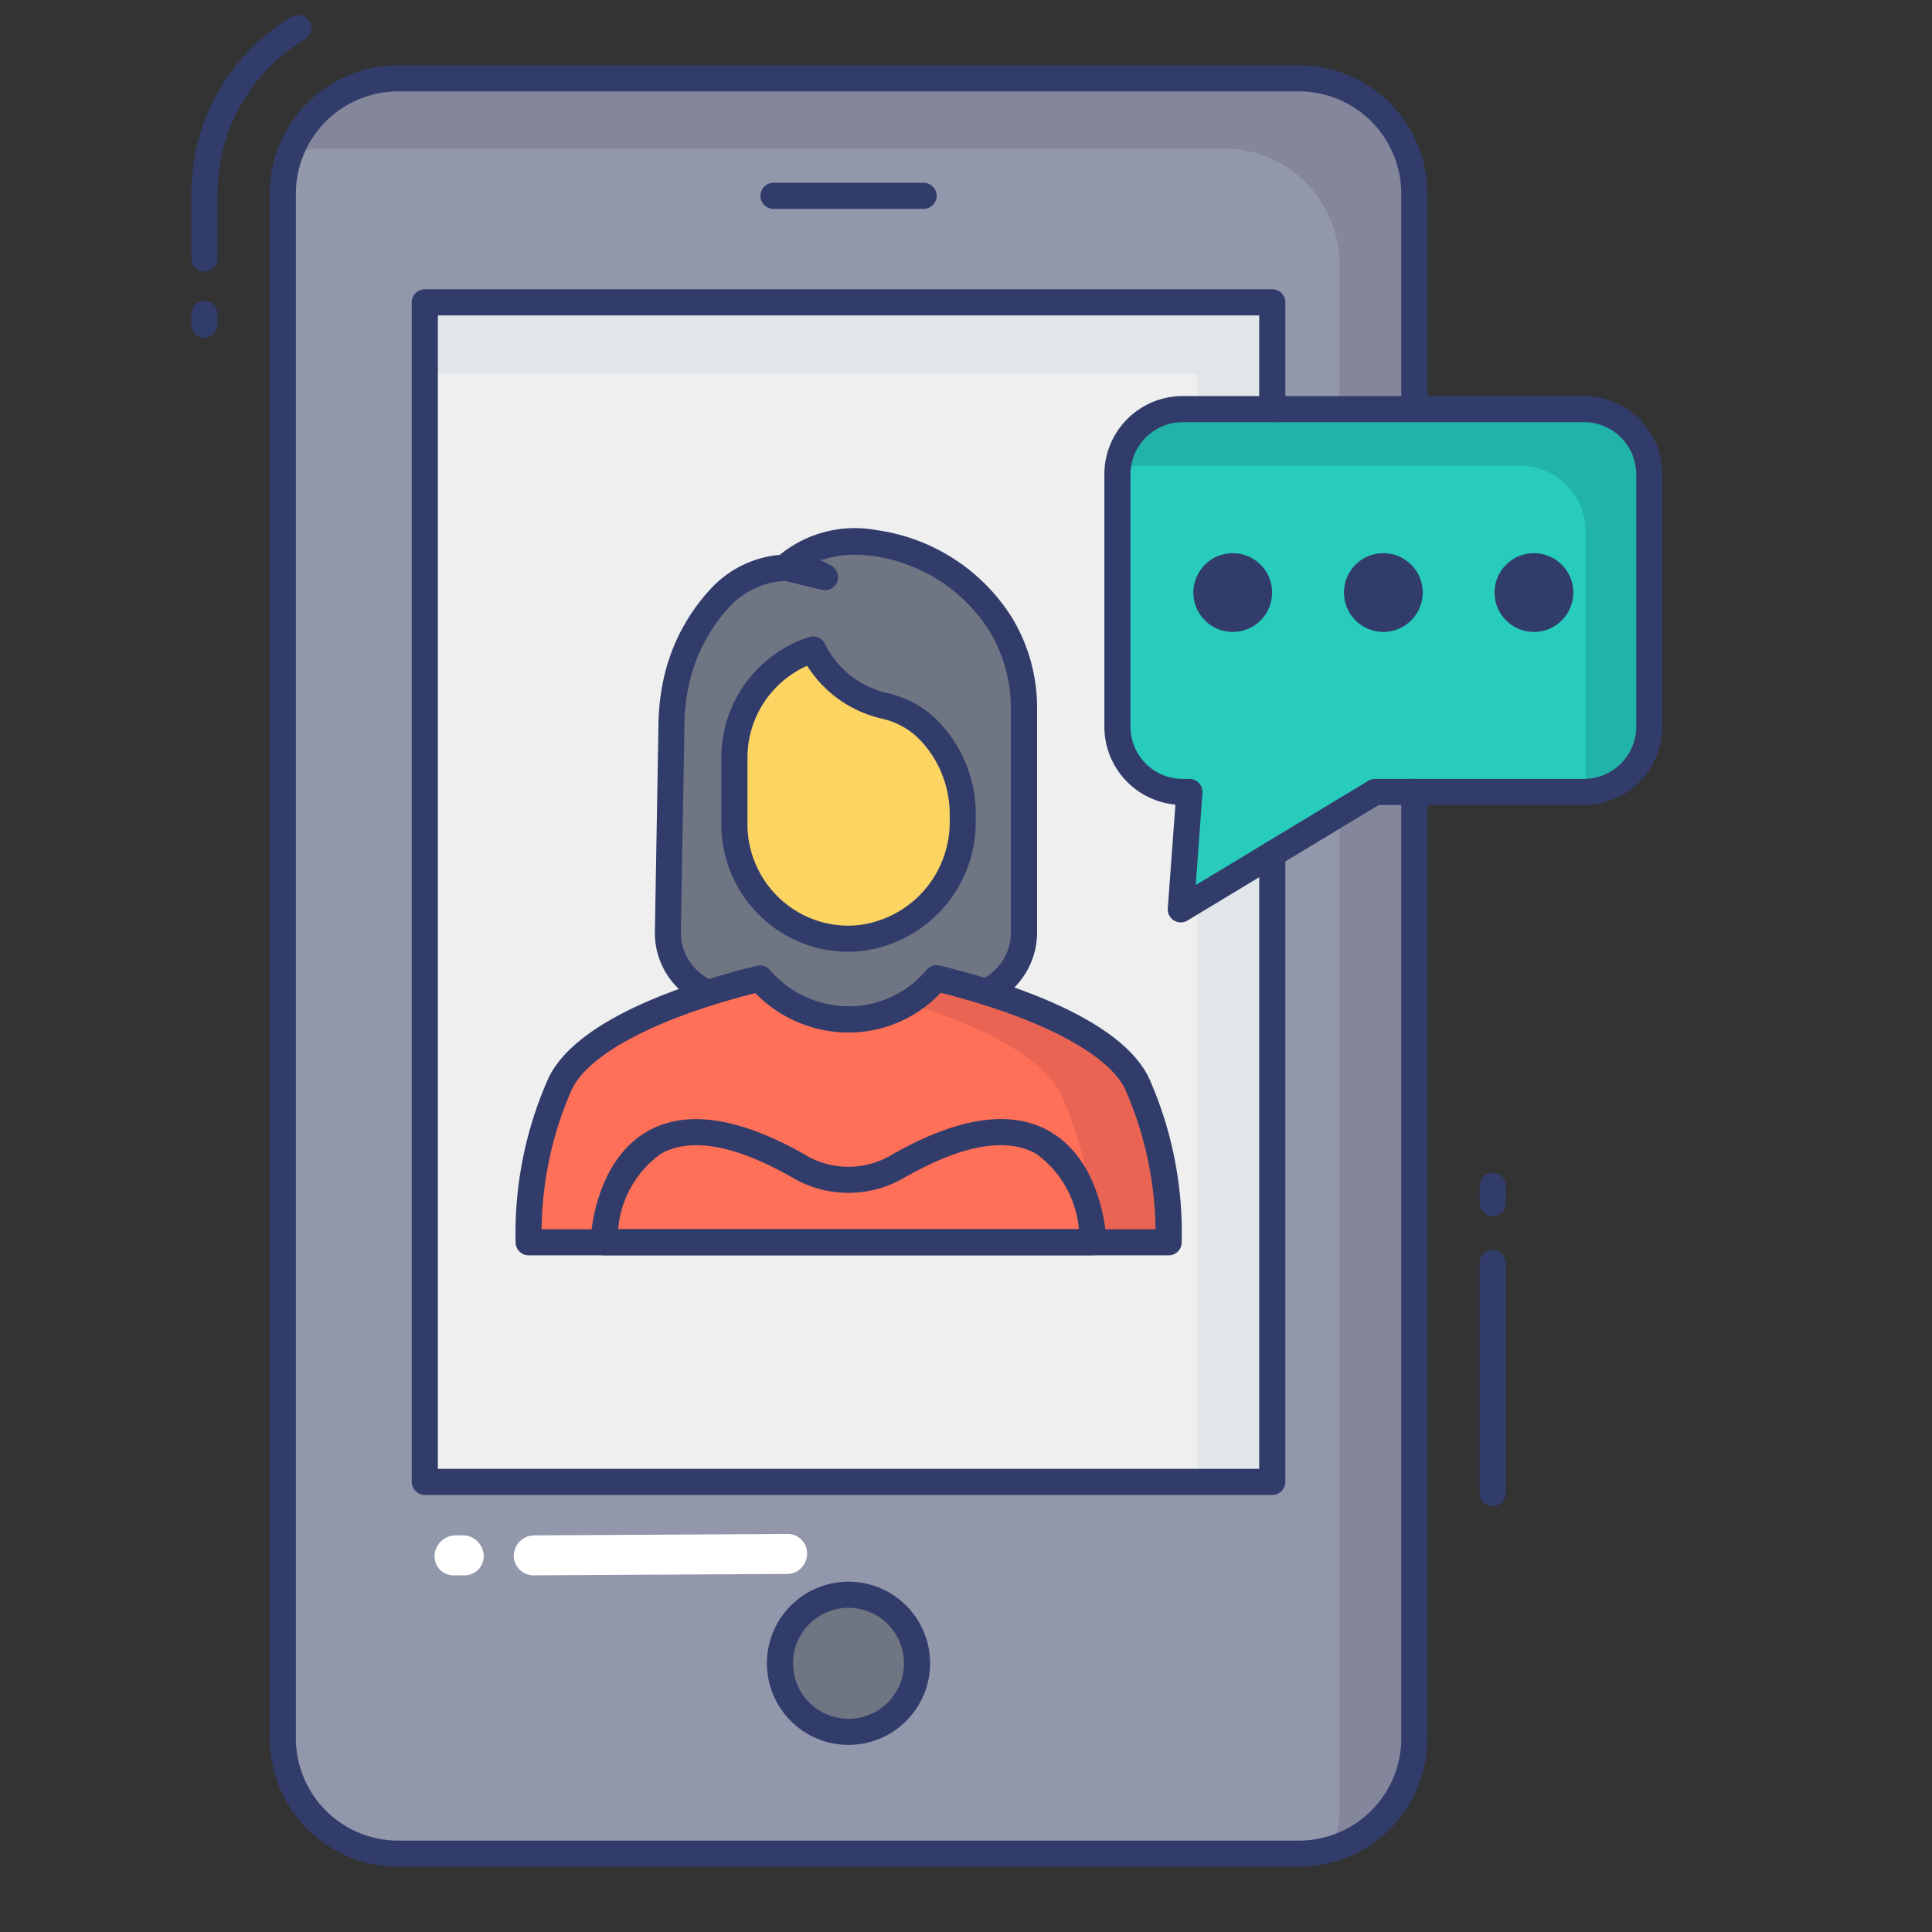<svg id="color_line" height="512" viewBox="0 0 74 74" width="512" xmlns="http://www.w3.org/2000/svg" data-name="color line"><rect x="0" y="0" width="74" height="74" fill="#333333" stroke="none"/><path d="m54.172 30.33v36.25a4.421 4.421 0 0 1 -4.42 4.42h-34.5a4.421 4.421 0 0 1 -4.42-4.42v-59.16a4.421 4.421 0 0 1 4.42-4.42h34.5a4.421 4.421 0 0 1 4.42 4.42v8.25" fill="#9297ab"/><path d="m54.17 7.42v59.16a4.413 4.413 0 0 1 -3.15 4.23 4.382 4.382 0 0 0 .28-1.54v-59.16a4.421 4.421 0 0 0 -4.42-4.42h-34.5a4.112 4.112 0 0 0 -1.27.19 4.413 4.413 0 0 1 4.14-2.88h34.5a4.421 4.421 0 0 1 4.42 4.42z" fill="#84879c"/><path d="m48.732 32.71v24.05h-32.46v-45.18h32.46v4.09" fill="#eeefee"/><path d="m48.73 11.58v45.18h-2.87v-42.45h-29.59v-2.73z" fill="#e1e6e9"/><circle cx="32.502" cy="63.708" fill="#707583" r="2.625"/><path d="m32.5 66.833a3.125 3.125 0 1 1 3.125-3.125 3.128 3.128 0 0 1 -3.125 3.125zm0-5.25a2.125 2.125 0 1 0 2.125 2.125 2.128 2.128 0 0 0 -2.125-2.125z" fill="#323c6b"/><path d="m37.748 37.99a2.5 2.5 0 0 0 1.469-2.284v-8.6a6.137 6.137 0 0 0 -.91-3.226 6.836 6.836 0 0 0 -4.823-3.08 3.966 3.966 0 0 0 -3.4.942l1.517.367a3.343 3.343 0 0 0 -3.936.7 6.846 6.846 0 0 0 -1.741 3.21 8.149 8.149 0 0 0 -.208 1.821l-.135 7.825a2.527 2.527 0 0 0 1.539 2.365c3.401 2.309 6.954 2.122 10.628-.04z" fill="#707583"/><path d="m32.2 40.184a9.4 9.4 0 0 1 -5.356-1.741 2.963 2.963 0 0 1 -1.76-2.785l.136-7.826a8.614 8.614 0 0 1 .221-1.93 7.369 7.369 0 0 1 1.872-3.444 4.088 4.088 0 0 1 2.556-1.206 4.532 4.532 0 0 1 3.686-.95 7.316 7.316 0 0 1 5.18 3.312 6.661 6.661 0 0 1 .988 3.492v8.6a3.006 3.006 0 0 1 -1.739 2.728 11.443 11.443 0 0 1 -5.784 1.75zm-2.146-17.936a3.142 3.142 0 0 0 -2.036.915 6.367 6.367 0 0 0 -1.611 2.977 7.612 7.612 0 0 0 -.192 1.707l-.136 7.828a2.022 2.022 0 0 0 1.237 1.9c3.206 2.167 6.508 2.148 10.178-.011a.452.452 0 0 1 .049-.025 2 2 0 0 0 1.175-1.828v-8.549a5.7 5.7 0 0 0 -.835-3.017 6.31 6.31 0 0 0 -4.465-2.852 4.3 4.3 0 0 0 -1.989.17 2.659 2.659 0 0 1 .439.223.5.5 0 0 1 .192.617.5.5 0 0 1 -.579.29z" fill="#323c6b"/><path d="m44.754 47.583h-24.504a14.223 14.223 0 0 1 1.2-6.063c1-2.12 5.268-3.461 7.655-4.043a4.449 4.449 0 0 0 3.828 1.548 4.392 4.392 0 0 0 2.933-1.556c2.388.581 6.69 1.922 7.692 4.051a14.223 14.223 0 0 1 1.196 6.063z" fill="#fe7058"/><path d="m44.75 47.58h-2.87a14.205 14.205 0 0 0 -1.21-5.6c-.78-1.66-3.59-2.85-5.92-3.56a4.375 4.375 0 0 0 1.11-.95c2.39.58 6.69 1.92 7.7 4.05a14.288 14.288 0 0 1 1.19 6.06z" fill="#ea6453"/><path d="m36.875 31.26v.192a4.458 4.458 0 0 1 -3.956 4.481 4.374 4.374 0 0 1 -4.79-4.355v-2.545a4.37 4.37 0 0 1 3.015-4.158 4.071 4.071 0 0 0 2.783 2.172 3.426 3.426 0 0 1 1.822 1.112 4.647 4.647 0 0 1 1.126 3.101z" fill="#fcd462"/><path d="m32.492 36.453a4.812 4.812 0 0 1 -3.269-1.269 4.889 4.889 0 0 1 -1.594-3.606v-2.545a4.855 4.855 0 0 1 3.361-4.633.5.5 0 0 1 .615.281 3.545 3.545 0 0 0 2.43 1.878 3.9 3.9 0 0 1 2.087 1.269 5.132 5.132 0 0 1 1.253 3.433v.192a4.978 4.978 0 0 1 -4.409 4.979c-.159.013-.318.021-.474.021zm-1.576-10.953a3.86 3.86 0 0 0 -2.287 3.536v2.545a3.887 3.887 0 0 0 1.271 2.863 3.825 3.825 0 0 0 2.976.991 3.971 3.971 0 0 0 3.5-3.983v-.192a4.137 4.137 0 0 0 -1-2.769 2.919 2.919 0 0 0 -1.557-.956 4.587 4.587 0 0 1 -2.903-2.035z" fill="#323c6b"/><path d="m63.168 18.17v9.663a2.494 2.494 0 0 1 -2.5 2.5h-8l-7.441 4.5.33-4.5h-.257a2.5 2.5 0 0 1 -2.5-2.5v-9.663a2.508 2.508 0 0 1 2.5-2.5h15.369a2.5 2.5 0 0 1 2.499 2.5z" fill="#27ccbc"/><path d="m63.17 18.17v9.66a2.493 2.493 0 0 1 -2.46 2.5c.01-.11.02-.22.02-.33v-9.66a2.5 2.5 0 0 0 -2.5-2.5h-15.41a2.512 2.512 0 0 1 2.48-2.17h15.37a2.507 2.507 0 0 1 2.5 2.5z" fill="#21b3a9"/><path d="m7.832 12.938a.5.5 0 0 1 -.5-.5v-.417a.5.5 0 0 1 1 0v.417a.5.5 0 0 1 -.5.5z" fill="#323c6b"/><path d="m7.832 10.4a.5.5 0 0 1 -.5-.5v-2.48a7.867 7.867 0 0 1 3.825-6.767.5.5 0 1 1 .52.854 6.875 6.875 0 0 0 -3.345 5.913v2.48a.5.5 0 0 1 -.5.5z" fill="#323c6b"/><path d="m57.172 46.583a.5.5 0 0 1 -.5-.5v-.666a.5.5 0 0 1 1 0v.666a.5.5 0 0 1 -.5.5z" fill="#323c6b"/><path d="m57.172 57.688a.5.5 0 0 1 -.5-.5v-8.813a.5.5 0 0 1 1 0v8.813a.5.5 0 0 1 -.5.5z" fill="#323c6b"/><path d="m35.376 8h-5.748a.5.5 0 0 1 0-1h5.748a.5.5 0 0 1 0 1z" fill="#323c6b"/><path d="m41.88 47.58h-18.76s.22-7.02 7.43-2.94a3.675 3.675 0 0 0 3.9 0c7.21-4.08 7.43 2.94 7.43 2.94z" fill="#fe7058"/><g fill="#323c6b"><path d="m41.88 48.08h-18.76a.5.5 0 0 1 -.5-.516c0-.125.12-3.073 2.2-4.243 1.465-.825 3.477-.529 5.975.884a3.229 3.229 0 0 0 3.405 0c2.5-1.415 4.51-1.712 5.978-.886 2.081 1.17 2.2 4.118 2.2 4.243a.5.5 0 0 1 -.5.516zm-18.205-1h17.649a3.991 3.991 0 0 0 -1.638-2.889c-1.143-.64-2.823-.342-4.99.884a4.242 4.242 0 0 1 -4.395 0c-2.167-1.226-3.848-1.524-4.989-.881a3.973 3.973 0 0 0 -1.637 2.886z"/><circle cx="47.217" cy="22.696" r="1.509"/><circle cx="52.985" cy="22.696" r="1.509"/><circle cx="58.753" cy="22.696" r="1.509"/><path d="m49.752 71.5h-34.5a4.925 4.925 0 0 1 -4.92-4.92v-59.16a4.925 4.925 0 0 1 4.92-4.92h34.5a4.925 4.925 0 0 1 4.92 4.92v8.25a.5.5 0 0 1 -1 0v-8.25a3.924 3.924 0 0 0 -3.92-3.92h-34.5a3.924 3.924 0 0 0 -3.92 3.92v59.16a3.924 3.924 0 0 0 3.92 3.92h34.5a3.924 3.924 0 0 0 3.92-3.92v-36.25a.5.5 0 0 1 1 0v36.25a4.925 4.925 0 0 1 -4.92 4.92z"/><path d="m45.229 35.329a.5.5 0 0 1 -.5-.537l.292-3.973a3 3 0 0 1 -2.721-2.986v-9.663a3 3 0 0 1 3-3h15.37a3 3 0 0 1 3 3v9.663a3 3 0 0 1 -3 3h-7.861l-7.322 4.423a.492.492 0 0 1 -.258.073zm.071-19.158a2 2 0 0 0 -2 2v9.663a2 2 0 0 0 2 2h.257a.5.5 0 0 1 .5.536l-.257 3.53 6.612-3.995a.494.494 0 0 1 .259-.072h8a2 2 0 0 0 2-2v-9.663a2 2 0 0 0 -2-2z"/><path d="m44.754 48.083h-24.504a.5.5 0 0 1 -.5-.473 14.594 14.594 0 0 1 1.25-6.302c1.1-2.332 5.479-3.7 7.99-4.316a.5.5 0 0 1 .5.162 3.989 3.989 0 0 0 3.4 1.373 3.891 3.891 0 0 0 2.6-1.381.5.5 0 0 1 .5-.163c2.527.615 6.929 1.994 8.026 4.324a14.591 14.591 0 0 1 1.245 6.3.5.5 0 0 1 -.507.476zm-24.009-1h23.514a13.715 13.715 0 0 0 -1.159-5.351c-.645-1.37-3.278-2.748-7.068-3.706a4.873 4.873 0 0 1 -3.056 1.5 4.99 4.99 0 0 1 -4.045-1.487c-3.766.952-6.386 2.326-7.034 3.7a13.654 13.654 0 0 0 -1.152 5.344z"/><path d="m48.731 57.26h-32.46a.5.5 0 0 1 -.5-.5v-45.18a.5.5 0 0 1 .5-.5h32.46a.5.5 0 0 1 .5.5v4.09a.5.5 0 0 1 -1 0v-3.59h-31.46v44.18h31.46v-23.55a.5.5 0 0 1 1 0v24.05a.5.5 0 0 1 -.5.5z"/></g><path d="m18.527 59.639a.736.736 0 0 1 -.764.7h-.38a.718.718 0 0 1 -.736-.742 1.1 1.1 0 0 1 .021-.18.824.824 0 0 1 .743-.609h.38a.808.808 0 0 1 .736.831z" fill="#fff"/><path d="m30.912 59.529a.77.77 0 0 1 -.775.757l-9.734.053a.756.756 0 0 1 -.725-.776.79.79 0 0 1 .031-.17.779.779 0 0 1 .753-.585l9.734-.053a.741.741 0 0 1 .716.774z" fill="#fff"/></svg>